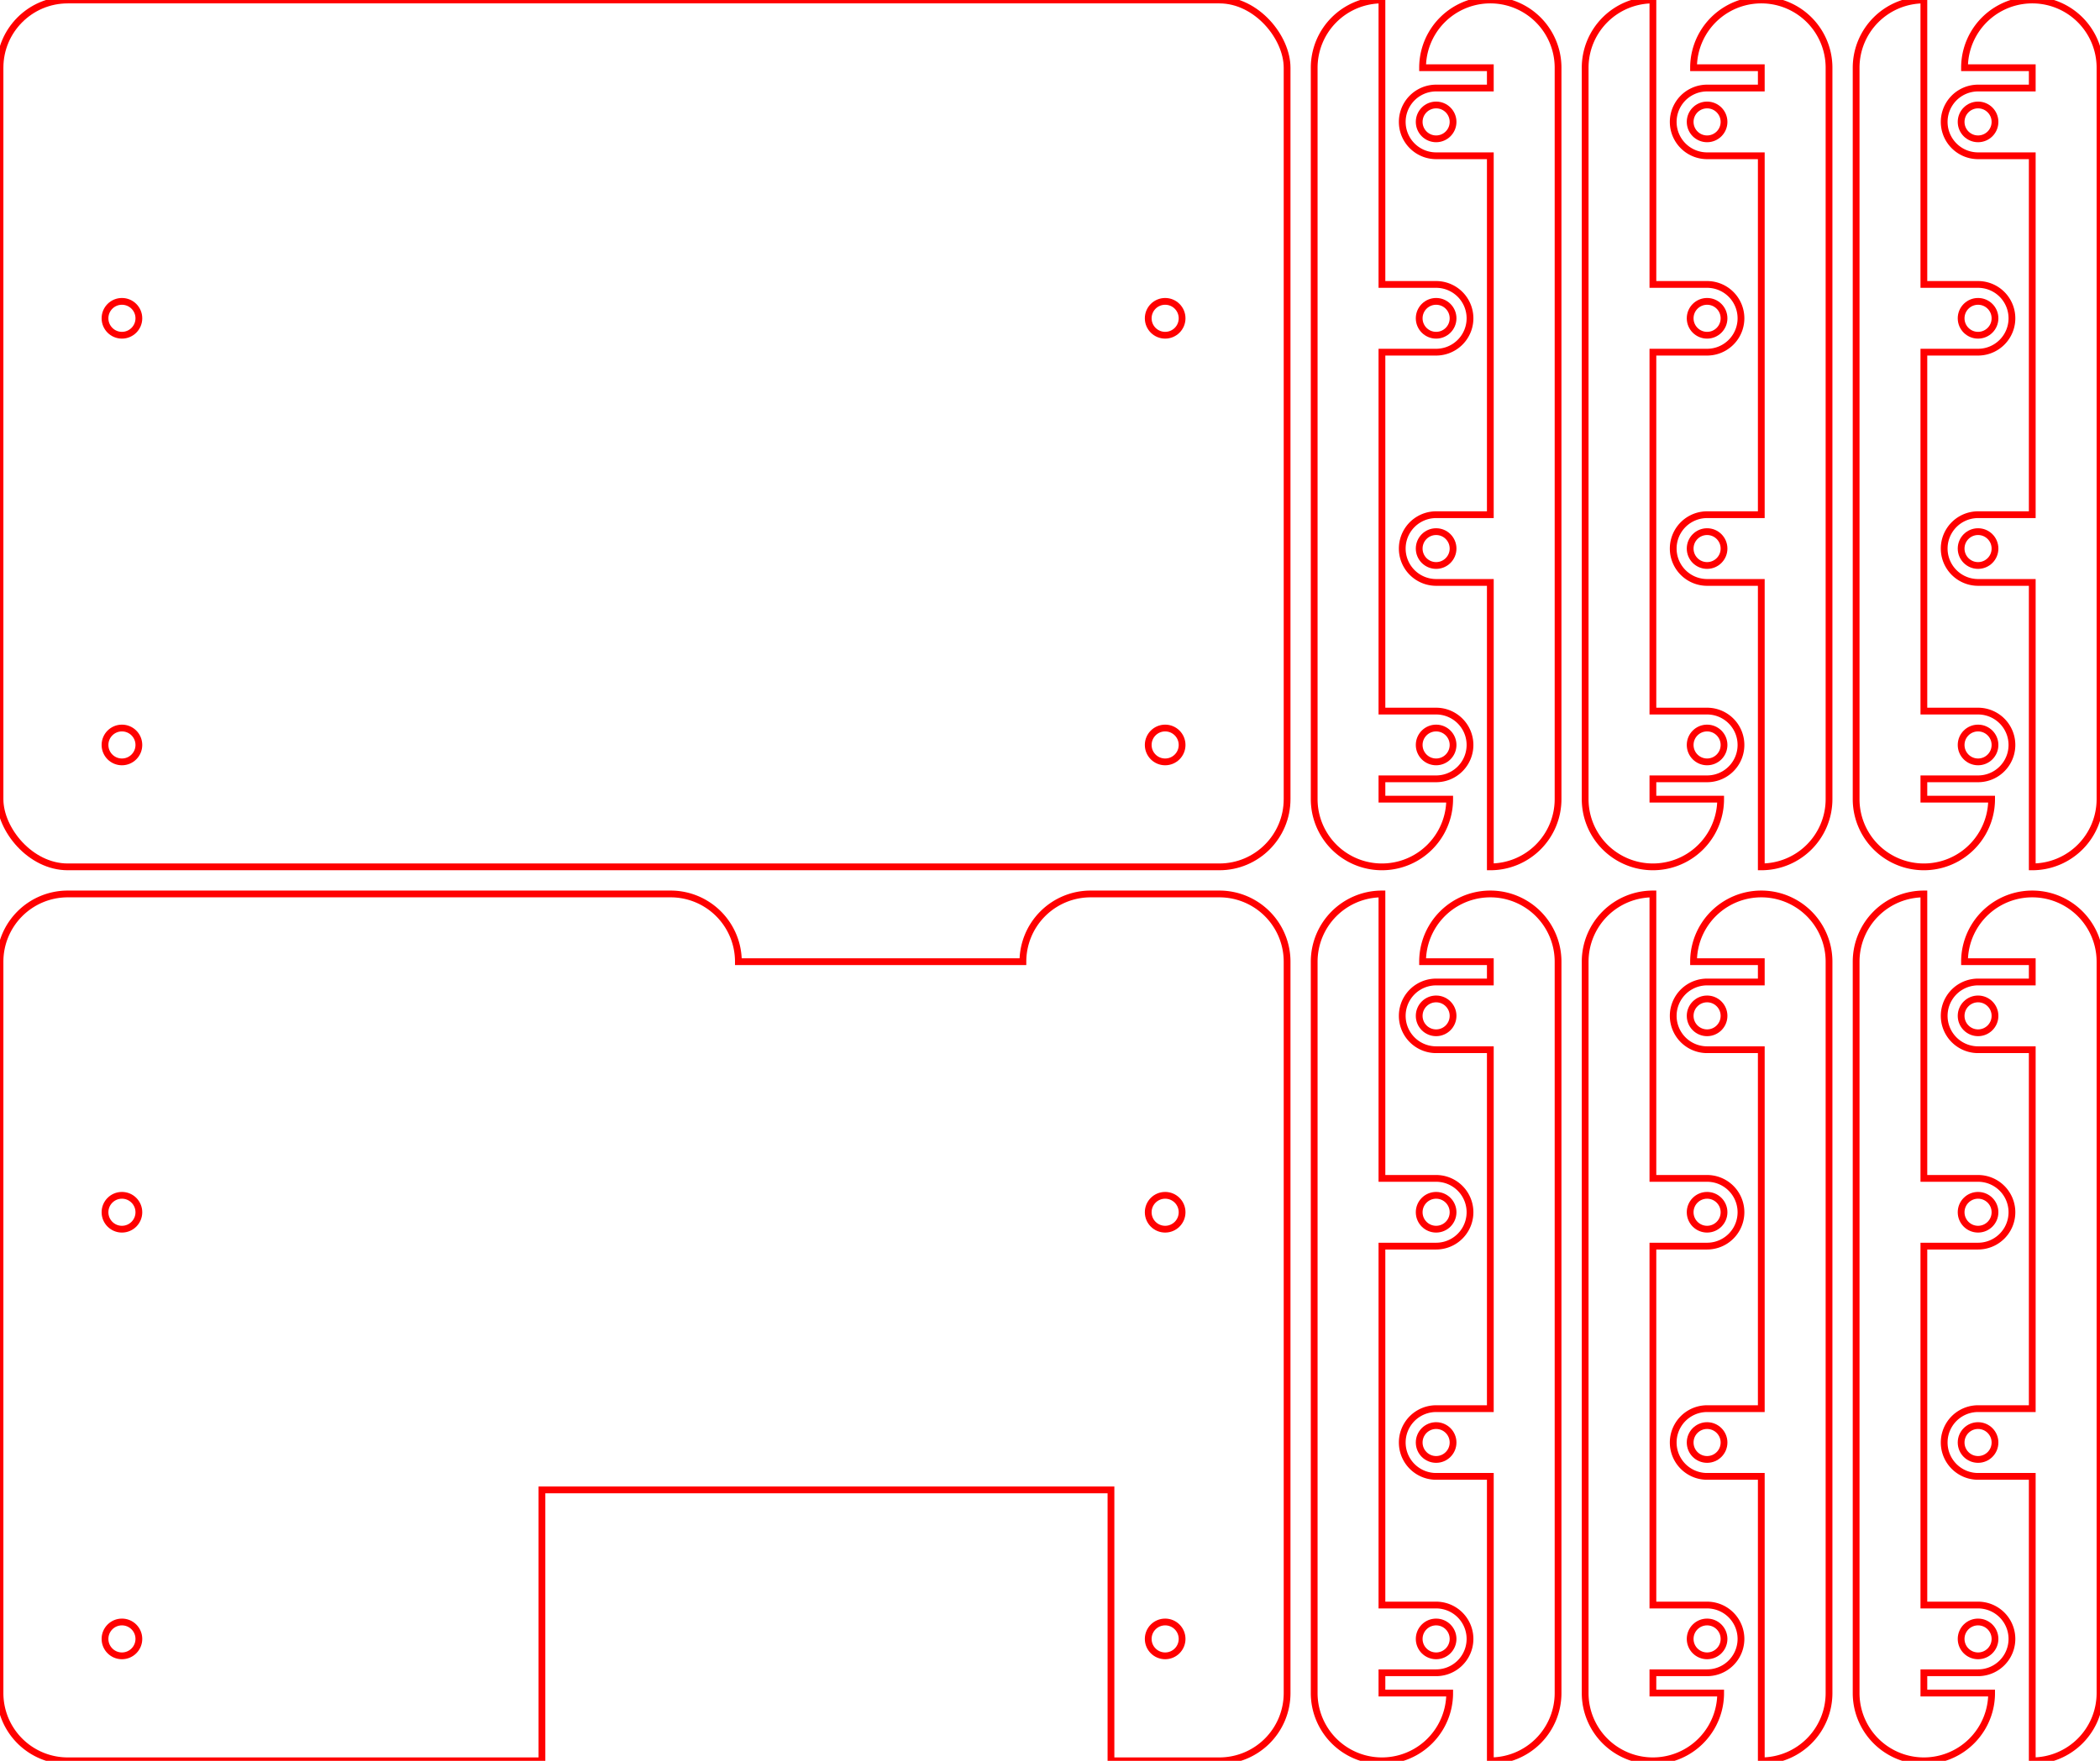 <?xml version="1.0" encoding="utf-8" ?>
<svg baseProfile="full" height="130mm" version="1.1" viewBox="0, 0, 155, 130" width="155mm" xmlns="http://www.w3.org/2000/svg" xmlns:ev="http://www.w3.org/2001/xml-events" xmlns:xlink="http://www.w3.org/1999/xlink"><defs /><g><rect fill="none" height="64" rx="5" ry="5" stroke="red" stroke-width="0.5" width="95" x="0" y="0" /><g><circle cx="9" cy="23.5" fill="none" r="1.25" stroke="red" stroke-width="0.5" /><circle cx="86" cy="23.5" fill="none" r="1.25" stroke="red" stroke-width="0.5" /><circle cx="9" cy="55" fill="none" r="1.25" stroke="red" stroke-width="0.5" /><circle cx="86" cy="55" fill="none" r="1.25" stroke="red" stroke-width="0.5" /></g></g><g transform="translate(0,66)"><path d="M 0 5 a 5 5 0 0,1 5.0 -5.0 l 44.5 -0.0 a 5 5 90 0,1 5.0 5.0 l 21.0 -0.0 a 5 5 0 0,1 5.0 -5.0 l 9.5 -0.0 a 5 5 90 0,1 5.0 5.0 l 0.0 54.0 a 5 5 180 0,1 -5.0 5.0 l -8.0 0.0 l -0.0 -20.0 l -42.0 0.0 l 0.0 20.0 l -35.0 0.0 a 5 5 270 0,1 -5.0 -5.0 z" fill="none" stroke="red" stroke-width="0.5" /><g><circle cx="9" cy="23.5" fill="none" r="1.25" stroke="red" stroke-width="0.5" /><circle cx="86" cy="23.5" fill="none" r="1.25" stroke="red" stroke-width="0.5" /><circle cx="9" cy="55" fill="none" r="1.25" stroke="red" stroke-width="0.5" /><circle cx="86" cy="55" fill="none" r="1.25" stroke="red" stroke-width="0.5" /></g></g><g transform="translate(97,0)"><path d="M 0 5 a 5 5 0 0,1 5.0 -5.0 l 0.0 21.0 l 4.0 -0.0 a 2.5 2.5 90 0,1 0.0 5.0 l -4.0 0.0 l 0.0 26.5 l 4.0 -0.0 a 2.5 2.5 90 0,1 0.0 5.0 l -4.0 0.0 l 0.0 1.5 l 5.0 -0.0 a 5 5 180 0,1 -10.0 0.0 z" fill="none" stroke="red" stroke-width="0.5" /><circle cx="9" cy="23.5" fill="none" r="1.25" stroke="red" stroke-width="0.5" /><circle cx="9" cy="55" fill="none" r="1.25" stroke="red" stroke-width="0.5" /></g><g transform="translate(97,66)"><path d="M 0 5 a 5 5 0 0,1 5.0 -5.0 l 0.0 21.0 l 4.0 -0.0 a 2.5 2.5 90 0,1 0.0 5.0 l -4.0 0.0 l 0.0 26.5 l 4.0 -0.0 a 2.5 2.5 90 0,1 0.0 5.0 l -4.0 0.0 l 0.0 1.5 l 5.0 -0.0 a 5 5 180 0,1 -10.0 0.0 z" fill="none" stroke="red" stroke-width="0.5" /><circle cx="9" cy="23.5" fill="none" r="1.25" stroke="red" stroke-width="0.5" /><circle cx="9" cy="55" fill="none" r="1.25" stroke="red" stroke-width="0.5" /></g><g transform="translate(115,64) rotate(180)"><path d="M 0 5 a 5 5 0 0,1 5.0 -5.0 l 0.0 21.0 l 4.0 -0.0 a 2.5 2.5 90 0,1 0.0 5.0 l -4.0 0.0 l 0.0 26.5 l 4.0 -0.0 a 2.5 2.5 90 0,1 0.0 5.0 l -4.0 0.0 l 0.0 1.5 l 5.0 -0.0 a 5 5 180 0,1 -10.0 0.0 z" fill="none" stroke="red" stroke-width="0.5" /><circle cx="9" cy="23.5" fill="none" r="1.25" stroke="red" stroke-width="0.5" /><circle cx="9" cy="55" fill="none" r="1.25" stroke="red" stroke-width="0.5" /></g><g transform="translate(115,130) rotate(180)"><path d="M 0 5 a 5 5 0 0,1 5.0 -5.0 l 0.0 21.0 l 4.0 -0.0 a 2.5 2.5 90 0,1 0.0 5.0 l -4.0 0.0 l 0.0 26.5 l 4.0 -0.0 a 2.5 2.5 90 0,1 0.0 5.0 l -4.0 0.0 l 0.0 1.5 l 5.0 -0.0 a 5 5 180 0,1 -10.0 0.0 z" fill="none" stroke="red" stroke-width="0.5" /><circle cx="9" cy="23.5" fill="none" r="1.25" stroke="red" stroke-width="0.5" /><circle cx="9" cy="55" fill="none" r="1.25" stroke="red" stroke-width="0.5" /></g><g transform="translate(117,0)"><path d="M 0 5 a 5 5 0 0,1 5.0 -5.0 l 0.0 21.0 l 4.0 -0.0 a 2.5 2.5 90 0,1 0.0 5.0 l -4.0 0.0 l 0.0 26.5 l 4.0 -0.0 a 2.5 2.5 90 0,1 0.0 5.0 l -4.0 0.0 l 0.0 1.5 l 5.0 -0.0 a 5 5 180 0,1 -10.0 0.0 z" fill="none" stroke="red" stroke-width="0.5" /><circle cx="9" cy="23.5" fill="none" r="1.25" stroke="red" stroke-width="0.5" /><circle cx="9" cy="55" fill="none" r="1.25" stroke="red" stroke-width="0.5" /></g><g transform="translate(117,66)"><path d="M 0 5 a 5 5 0 0,1 5.0 -5.0 l 0.0 21.0 l 4.0 -0.0 a 2.5 2.5 90 0,1 0.0 5.0 l -4.0 0.0 l 0.0 26.5 l 4.0 -0.0 a 2.5 2.5 90 0,1 0.0 5.0 l -4.0 0.0 l 0.0 1.5 l 5.0 -0.0 a 5 5 180 0,1 -10.0 0.0 z" fill="none" stroke="red" stroke-width="0.5" /><circle cx="9" cy="23.5" fill="none" r="1.25" stroke="red" stroke-width="0.5" /><circle cx="9" cy="55" fill="none" r="1.25" stroke="red" stroke-width="0.5" /></g><g transform="translate(135,64) rotate(180)"><path d="M 0 5 a 5 5 0 0,1 5.0 -5.0 l 0.0 21.0 l 4.0 -0.0 a 2.5 2.5 90 0,1 0.0 5.0 l -4.0 0.0 l 0.0 26.5 l 4.0 -0.0 a 2.5 2.5 90 0,1 0.0 5.0 l -4.0 0.0 l 0.0 1.5 l 5.0 -0.0 a 5 5 180 0,1 -10.0 0.0 z" fill="none" stroke="red" stroke-width="0.5" /><circle cx="9" cy="23.5" fill="none" r="1.25" stroke="red" stroke-width="0.5" /><circle cx="9" cy="55" fill="none" r="1.25" stroke="red" stroke-width="0.5" /></g><g transform="translate(135,130) rotate(180)"><path d="M 0 5 a 5 5 0 0,1 5.0 -5.0 l 0.0 21.0 l 4.0 -0.0 a 2.5 2.5 90 0,1 0.0 5.0 l -4.0 0.0 l 0.0 26.5 l 4.0 -0.0 a 2.5 2.5 90 0,1 0.0 5.0 l -4.0 0.0 l 0.0 1.5 l 5.0 -0.0 a 5 5 180 0,1 -10.0 0.0 z" fill="none" stroke="red" stroke-width="0.5" /><circle cx="9" cy="23.5" fill="none" r="1.25" stroke="red" stroke-width="0.5" /><circle cx="9" cy="55" fill="none" r="1.25" stroke="red" stroke-width="0.5" /></g><g transform="translate(137,0)"><path d="M 0 5 a 5 5 0 0,1 5.0 -5.0 l 0.0 21.0 l 4.0 -0.0 a 2.5 2.5 90 0,1 0.0 5.0 l -4.0 0.0 l 0.0 26.5 l 4.0 -0.0 a 2.5 2.5 90 0,1 0.0 5.0 l -4.0 0.0 l 0.0 1.5 l 5.0 -0.0 a 5 5 180 0,1 -10.0 0.0 z" fill="none" stroke="red" stroke-width="0.5" /><circle cx="9" cy="23.5" fill="none" r="1.25" stroke="red" stroke-width="0.5" /><circle cx="9" cy="55" fill="none" r="1.25" stroke="red" stroke-width="0.5" /></g><g transform="translate(137,66)"><path d="M 0 5 a 5 5 0 0,1 5.0 -5.0 l 0.0 21.0 l 4.0 -0.0 a 2.5 2.5 90 0,1 0.0 5.0 l -4.0 0.0 l 0.0 26.5 l 4.0 -0.0 a 2.5 2.5 90 0,1 0.0 5.0 l -4.0 0.0 l 0.0 1.5 l 5.0 -0.0 a 5 5 180 0,1 -10.0 0.0 z" fill="none" stroke="red" stroke-width="0.5" /><circle cx="9" cy="23.5" fill="none" r="1.25" stroke="red" stroke-width="0.5" /><circle cx="9" cy="55" fill="none" r="1.25" stroke="red" stroke-width="0.5" /></g><g transform="translate(155,64) rotate(180)"><path d="M 0 5 a 5 5 0 0,1 5.0 -5.0 l 0.0 21.0 l 4.0 -0.0 a 2.5 2.5 90 0,1 0.0 5.0 l -4.0 0.0 l 0.0 26.5 l 4.0 -0.0 a 2.5 2.5 90 0,1 0.0 5.0 l -4.0 0.0 l 0.0 1.5 l 5.0 -0.0 a 5 5 180 0,1 -10.0 0.0 z" fill="none" stroke="red" stroke-width="0.5" /><circle cx="9" cy="23.5" fill="none" r="1.25" stroke="red" stroke-width="0.5" /><circle cx="9" cy="55" fill="none" r="1.25" stroke="red" stroke-width="0.5" /></g><g transform="translate(155,130) rotate(180)"><path d="M 0 5 a 5 5 0 0,1 5.0 -5.0 l 0.0 21.0 l 4.0 -0.0 a 2.5 2.5 90 0,1 0.0 5.0 l -4.0 0.0 l 0.0 26.5 l 4.0 -0.0 a 2.5 2.5 90 0,1 0.0 5.0 l -4.0 0.0 l 0.0 1.5 l 5.0 -0.0 a 5 5 180 0,1 -10.0 0.0 z" fill="none" stroke="red" stroke-width="0.5" /><circle cx="9" cy="23.5" fill="none" r="1.25" stroke="red" stroke-width="0.5" /><circle cx="9" cy="55" fill="none" r="1.25" stroke="red" stroke-width="0.5" /></g></svg>